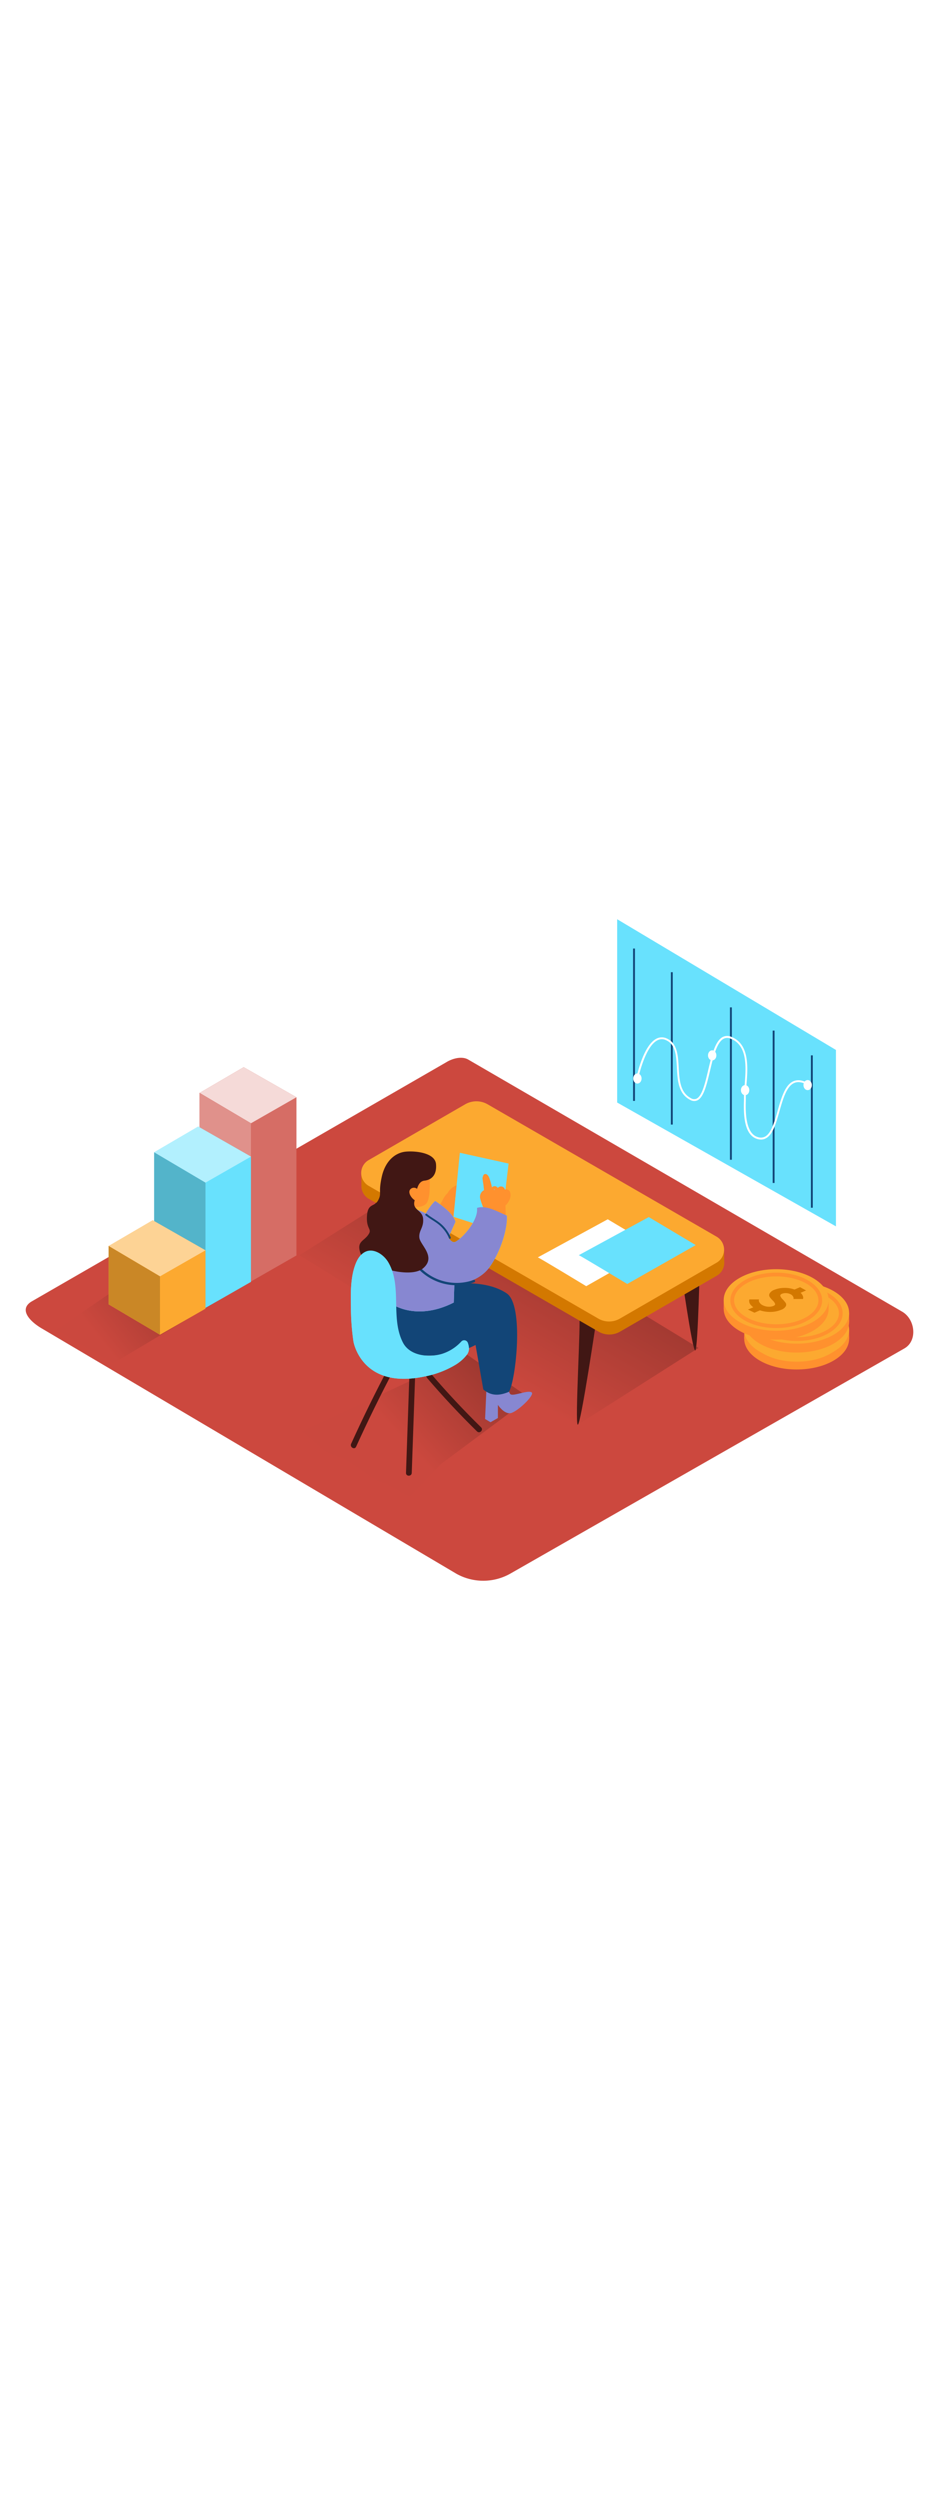 <svg id="_0360_financial_analyst" data-name="0360_financial_analyst" xmlns="http://www.w3.org/2000/svg" xmlns:xlink="http://www.w3.org/1999/xlink" viewBox="0 0 500 500" data-imageid="financial-analyst-74" imageName="Financial Analyst" class="illustrations_image" style="width: 188px;"><defs><style>.cls-1_financial-analyst-74{fill:#cc483e;}.cls-14_financial-analyst-74,.cls-15_financial-analyst-74,.cls-2_financial-analyst-74,.cls-6_financial-analyst-74{opacity:0.32;}.cls-2_financial-analyst-74{fill:url(#linear-gradient);}.cls-3_financial-analyst-74{fill:#ff912e;}.cls-4_financial-analyst-74{fill:#fca930;}.cls-5_financial-analyst-74{fill:#d37800;}.cls-6_financial-analyst-74{fill:url(#linear-gradient-2-financial-analyst-74);}.cls-11_financial-analyst-74,.cls-16_financial-analyst-74,.cls-7_financial-analyst-74,.cls-8_financial-analyst-74,.cls-9_financial-analyst-74{fill:#fff;}.cls-12_financial-analyst-74,.cls-7_financial-analyst-74{opacity:0.2;}.cls-8_financial-analyst-74{opacity:0.8;}.cls-9_financial-analyst-74{opacity:0.4;}.cls-10_financial-analyst-74{fill:#68e1fd;}.cls-11_financial-analyst-74{opacity:0.49;}.cls-13_financial-analyst-74{fill:#411714;}.cls-14_financial-analyst-74{fill:url(#linear-gradient-3-financial-analyst-74);}.cls-15_financial-analyst-74{fill:url(#linear-gradient-4-financial-analyst-74);}.cls-17_financial-analyst-74{fill:#8787d1;}.cls-18_financial-analyst-74{fill:#124577;}</style><linearGradient id="linear-gradient-financial-analyst-74" x1="394.81" y1="326.48" x2="427.01" y2="300.72" gradientUnits="userSpaceOnUse"><stop offset="0" stop-color="#cc483e"/><stop offset="1" stop-color="#411714"/></linearGradient><linearGradient id="linear-gradient-2-financial-analyst-74" x1="54.48" y1="299.71" x2="95.17" y2="267.15" xlink:href="#linear-gradient-financial-analyst-74"/><linearGradient id="linear-gradient-3-financial-analyst-74" x1="247.42" y1="309.26" x2="285.74" y2="242.5" xlink:href="#linear-gradient-financial-analyst-74"/><linearGradient id="linear-gradient-4-financial-analyst-74" x1="210.88" y1="347.32" x2="253.4" y2="307.86" xlink:href="#linear-gradient-financial-analyst-74"/></defs><path id="field_financial-analyst-74" class="cls-1_financial-analyst-74" d="M243,422.2,22.88,292.1c-7-3.93-13-10.39-6.19-14.63L237.61,150.15c3.31-2.05,8.34-3.4,11.71-1.44l231.07,134.1c7,4.07,8.26,15.44,1.25,19.51L272,422A29.29,29.29,0,0,1,243,422.2Z"/><g id="coins_financial-analyst-74"><path class="cls-2_financial-analyst-74" d="M443.1,306.88c.19-.36-5.08-1.42-4.89-1.78.25-.86-3.13-1.05-2.9-1.91-8.88-3.94-10.71-5.3-17.46-11.83L375.3,320.44c8.6,5.28,17.27,10.44,26.08,15.35l41.23-25.9c.15-.66.31-1.33.49-2A.94.94,0,0,1,443.1,306.88Z"/><ellipse class="cls-3_financial-analyst-74" cx="424.21" cy="297.21" rx="27.93" ry="16.36"/><polygon class="cls-3_financial-analyst-74" points="396.28 297.21 396.28 292.49 399.32 296.26 396.28 297.21"/><polygon class="cls-3_financial-analyst-74" points="452.14 292.49 452.14 297.21 448.59 297.21 451.19 293.42 452.14 292.49"/><ellipse class="cls-4_financial-analyst-74" cx="424.21" cy="292.48" rx="27.93" ry="16.36"/><path class="cls-5_financial-analyst-74" d="M438.37,290.3a2.2,2.2,0,0,1,.23,1.24l-.11.43-5.1,0a2.51,2.51,0,0,0,.1-.43,2,2,0,0,0-.31-.93,2.79,2.79,0,0,0-1.23-1.13,5.62,5.62,0,0,0-2.4-.63,5.15,5.15,0,0,0-2.27.35c-.72.3-1,.71-.83,1.2a4.42,4.42,0,0,0,1.09,1.6,18.34,18.34,0,0,1,1.54,1.78,1.83,1.83,0,0,1,.28,2,4.39,4.39,0,0,1-2.48,1.93,14.55,14.55,0,0,1-5.4,1.13,17.41,17.41,0,0,1-5.91-.84l-2.93,1.26-3.44-1.67,2.85-1.22a6.58,6.58,0,0,1-1.36-1.22,3.25,3.25,0,0,1-.85-2.07,1.91,1.91,0,0,1,.05-.64l.1-.25h5.1a3.67,3.67,0,0,0-.13.51,2.16,2.16,0,0,0,.42,1.16,3.83,3.83,0,0,0,1.68,1.44,7.35,7.35,0,0,0,3,.77,6.23,6.23,0,0,0,2.73-.44c.7-.3,1-.7.79-1.2a4.36,4.36,0,0,0-1.12-1.59,16,16,0,0,1-1.56-1.77,1.83,1.83,0,0,1-.22-2,4.79,4.79,0,0,1,2.6-2,14.21,14.21,0,0,1,5.18-1A14.76,14.76,0,0,1,434,287l2.93-1.26,3.2,1.74-2.93,1.26A4.11,4.11,0,0,1,438.37,290.3Z"/><path class="cls-4_financial-analyst-74" d="M424.26,309.42c-14.83,0-26.45-7.35-26.45-16.74S409.43,276,424.26,276s26.44,7.35,26.44,16.73S439.09,309.42,424.26,309.42Zm0-27.47c-9.67,0-20.45,4.41-20.45,10.73s10.78,10.74,20.45,10.74S444.7,299,444.7,292.68,433.93,282,424.26,282Z"/><ellipse class="cls-3_financial-analyst-74" cx="424.21" cy="288.2" rx="27.93" ry="16.36"/><polygon class="cls-3_financial-analyst-74" points="396.28 288.19 396.28 283.47 399.32 287.25 396.28 288.19"/><polygon class="cls-3_financial-analyst-74" points="452.14 283.47 452.14 288.19 448.59 288.19 451.19 284.4 452.14 283.47"/><ellipse class="cls-4_financial-analyst-74" cx="424.21" cy="283.47" rx="27.93" ry="16.36"/><path class="cls-5_financial-analyst-74" d="M438.37,281.28a2.21,2.21,0,0,1,.23,1.24l-.11.44-5.1,0a2.66,2.66,0,0,0,.1-.44,2,2,0,0,0-.31-.93A2.85,2.85,0,0,0,432,280.5a5.62,5.62,0,0,0-2.4-.63,5.15,5.15,0,0,0-2.27.35c-.72.31-1,.71-.83,1.21a4.48,4.48,0,0,0,1.09,1.59,19.61,19.61,0,0,1,1.54,1.78,1.85,1.85,0,0,1,.28,2,4.43,4.43,0,0,1-2.48,1.93,14.55,14.55,0,0,1-5.4,1.12,17.16,17.16,0,0,1-5.91-.83l-2.93,1.26-3.44-1.67,2.85-1.23a6.06,6.06,0,0,1-1.36-1.22A3.77,3.77,0,0,1,410,285a3.67,3.67,0,0,1-.17-.93,1.94,1.94,0,0,1,.05-.64l.1-.24h5.1a4.33,4.33,0,0,0-.13.52,2.14,2.14,0,0,0,.42,1.15,3.71,3.71,0,0,0,1.68,1.44,7.19,7.19,0,0,0,3,.77,6.09,6.09,0,0,0,2.73-.44c.7-.3,1-.7.79-1.19a4.3,4.3,0,0,0-1.12-1.6,16,16,0,0,1-1.56-1.77,1.83,1.83,0,0,1-.22-2,4.78,4.78,0,0,1,2.6-2,14,14,0,0,1,5.18-1A15,15,0,0,1,434,278l2.93-1.25,3.2,1.74-2.93,1.26A4.16,4.16,0,0,1,438.37,281.28Z"/><path class="cls-3_financial-analyst-74" d="M424.26,298.4c-13.48,0-24.45-6.61-24.45-14.73s11-14.74,24.45-14.74,24.44,6.61,24.44,14.74S437.74,298.4,424.26,298.4Zm0-27.47c-12.38,0-22.45,5.72-22.45,12.74s10.07,12.73,22.45,12.73,22.44-5.71,22.44-12.73S436.64,270.93,424.26,270.93Z"/><ellipse class="cls-3_financial-analyst-74" cx="413.29" cy="281.31" rx="27.93" ry="16.36"/><polygon class="cls-3_financial-analyst-74" points="385.36 281.31 385.36 276.58 388.4 280.36 385.36 281.31"/><polygon class="cls-3_financial-analyst-74" points="441.22 276.58 441.22 281.31 437.68 281.31 440.27 277.52 441.22 276.58"/><ellipse class="cls-4_financial-analyst-74" cx="413.29" cy="276.58" rx="27.93" ry="16.36"/><path class="cls-5_financial-analyst-74" d="M427.46,274.4a2.27,2.27,0,0,1,.22,1.24l-.11.43-5.1,0a2.51,2.51,0,0,0,.1-.43,2,2,0,0,0-.31-.93,2.79,2.79,0,0,0-1.23-1.13,5.62,5.62,0,0,0-2.4-.63,5.15,5.15,0,0,0-2.27.35c-.72.3-1,.71-.83,1.2a4.42,4.42,0,0,0,1.09,1.6,18.34,18.34,0,0,1,1.54,1.78,1.83,1.83,0,0,1,.28,2,4.35,4.35,0,0,1-2.48,1.93,14.75,14.75,0,0,1-5.4,1.13,17.41,17.41,0,0,1-5.91-.84l-2.93,1.26-3.44-1.67,2.85-1.22a6.59,6.59,0,0,1-1.36-1.23,3.55,3.55,0,0,1-.68-1.14,3.68,3.68,0,0,1-.17-.92,1.88,1.88,0,0,1,.05-.64l.1-.25h5.1a4.62,4.62,0,0,0-.12.52,2.12,2.12,0,0,0,.41,1.16,3.86,3.86,0,0,0,1.69,1.44,7.26,7.26,0,0,0,3,.77,6.21,6.21,0,0,0,2.73-.44c.7-.31,1-.7.8-1.2a4.53,4.53,0,0,0-1.13-1.59,15.18,15.18,0,0,1-1.56-1.78,1.83,1.83,0,0,1-.22-2,4.79,4.79,0,0,1,2.6-2,14,14,0,0,1,5.18-1,15,15,0,0,1,5.53.87l2.93-1.26,3.2,1.74-2.93,1.26A4.25,4.25,0,0,1,427.46,274.4Z"/><path class="cls-3_financial-analyst-74" d="M413.34,291.52c-13.48,0-24.45-6.61-24.45-14.74s11-14.73,24.45-14.73,24.45,6.61,24.45,14.73S426.82,291.52,413.34,291.52Zm0-27.47c-12.38,0-22.45,5.71-22.45,12.73s10.07,12.74,22.45,12.74,22.45-5.71,22.45-12.74S425.72,264.05,413.34,264.05Z"/></g><g id="bar-chart_financial-analyst-74"><path class="cls-6_financial-analyst-74" d="M108.76,276.71c.22-.41-5.9-1.64-5.67-2,.29-1-3.63-1.22-3.36-2.23-10.31-4.56-12.43-6.14-20.26-13.72L30.11,292.44c10,6.13,20,12.11,30.26,17.81l56.46-33.67c.17-.77-8.28,2.09-8.07,1.32A1.08,1.08,0,0,1,108.76,276.71Z"/><polyline class="cls-1_financial-analyst-74" points="157.85 168.76 157.85 252.91 133.63 266.77 106.29 250.61 106.29 166.45"/><polyline class="cls-7_financial-analyst-74" points="157.85 168.76 157.85 252.91 133.63 266.77 106.29 250.61 106.29 166.45"/><polygon class="cls-1_financial-analyst-74" points="157.85 168.76 129.75 152.75 106.29 166.45 133.63 182.61 157.85 168.76"/><polygon class="cls-8_financial-analyst-74" points="157.85 168.76 129.75 152.75 106.29 166.45 133.63 182.61 157.85 168.76"/><polygon class="cls-1_financial-analyst-74" points="133.63 182.61 133.63 266.77 106.29 250.61 106.29 166.45 133.63 182.61"/><polygon class="cls-9_financial-analyst-74" points="133.63 182.61 133.63 266.77 106.29 250.61 106.29 166.45 133.63 182.61"/><polygon class="cls-10_financial-analyst-74 targetColor" points="105.53 184.32 133.63 200.33 133.63 266.97 109.42 280.82 82.07 264.67 82.07 198.03 105.53 184.32" style="fill: rgb(104, 225, 253);"/><polygon class="cls-11_financial-analyst-74" points="133.63 200.33 105.53 184.32 82.07 198.03 109.42 214.18 133.63 200.33"/><polygon class="cls-12_financial-analyst-74" points="109.42 214.18 109.42 280.82 82.07 264.67 82.07 198.03 109.42 214.18"/><polyline class="cls-4_financial-analyst-74" points="109.42 250.17 109.42 281.23 85.19 295.08 57.85 278.93 57.85 247.87"/><polygon class="cls-4_financial-analyst-74" points="109.42 250.17 81.31 234.17 57.85 247.87 85.19 264.03 109.42 250.17"/><polygon class="cls-11_financial-analyst-74" points="109.42 250.17 81.31 234.17 57.85 247.87 85.19 264.03 109.42 250.17"/><polygon class="cls-4_financial-analyst-74" points="85.19 264.03 85.19 295.08 57.85 278.93 57.85 247.87 85.19 264.03"/><polygon class="cls-12_financial-analyst-74" points="85.19 264.03 85.19 295.08 57.85 278.93 57.85 247.87 85.19 264.03"/></g><g id="person_financial-analyst-74"><path class="cls-13_financial-analyst-74" d="M372.71,254.42s-1,47.66-2.46,49-7.84-43.93-7.84-43.93"/><g id="person-2_financial-analyst-74" data-name="person"><path class="cls-13_financial-analyst-74" d="M200,211.69c1,2.83-2.4,57.71-.79,58.46s10.24-57.85,10.24-57.85"/><path class="cls-14_financial-analyst-74" d="M307.64,342.92c.1.05,64.24-40.86,64.31-40.8L265.05,237l-51.42-18.38-54.21,34.19C173.64,261.26,292.48,336.18,307.64,342.92Z"/><path class="cls-15_financial-analyst-74" d="M182.09,360.71c6.4,2,16,12.11,22.61,13.43,4,.81,9.84,6.49,13.9,6.8l16.29-17.14L282,328.73l-33.34-23.1-88,40.85C171.2,354.21,169.74,356.93,182.09,360.71Z"/><path class="cls-1_financial-analyst-74" d="M242,291.47c-4.75-3.31-10.34-5.13-16.37-3.8-6.43,1.41-12,5.45-18.56,6.45-1,.15-5.17-.11-5.8.48C183,311.86,234,310,234,310c4.95-4,9.6-8,14.51-12.14C247,294.56,244.5,293.25,242,291.47Z"/><path class="cls-13_financial-analyst-74" d="M218,316.49q-.91,26-1.81,52.07c-.07,2,3,2,3.06,0q.92-26,1.82-52.07C221.1,314.51,218,314.52,218,316.49Z"/><path class="cls-13_financial-analyst-74" d="M256.19,344.35q-13.92-13.64-26.61-28.45c-1.28-1.5-3.45.68-2.17,2.17q12.68,14.81,26.61,28.45C255.43,347.9,257.6,345.73,256.19,344.35Z"/><path class="cls-13_financial-analyst-74" d="M207.33,311.67q-10.82,20.4-20.37,41.44c-.81,1.78,1.83,3.34,2.65,1.55q9.55-21,20.37-41.44C210.9,311.48,208.25,309.92,207.33,311.67Z"/><path class="cls-10_financial-analyst-74 targetColor" d="M247.64,296.34a24.75,24.75,0,0,1-12.35,8.93c-7,2.08-17.1,1.1-20.76-6.08-6.67-13.05-.41-29.4-7.45-42.1-1.75-3.15-4.63-5.84-8.16-6.6-4.56-1-7.69,2.39-9.34,6.36-3,7.12-2.86,16-2.71,23.58a126.27,126.27,0,0,0,1.35,18.32s4.26,25.45,37.49,18.61a50.36,50.36,0,0,0,16.33-6,22.5,22.5,0,0,0,6.66-5.77C250.73,302.73,249.39,299.27,247.64,296.34Z" style="fill: rgb(104, 225, 253);"/><path class="cls-13_financial-analyst-74" d="M239.94,220.57s-17.2,74.27-14.24,76.24,24.05-69.39,24.05-69.39"/><path class="cls-13_financial-analyst-74" d="M308.43,284.47c1,2.82-2.4,57.7-.79,58.45s10.24-57.84,10.24-57.84"/><polyline class="cls-5_financial-analyst-74" points="192.47 215.12 192.33 209.47 194.48 212.5 193.1 215.23"/><polyline class="cls-5_financial-analyst-74" points="385.63 256.1 385.56 249.79 383.1 250.58 384.37 255.88"/><path class="cls-5_financial-analyst-74" d="M196.38,209.13l51.39-29.68a12,12,0,0,1,12,0l121.89,70.38a8,8,0,0,1,0,13.87l-51.49,29.73a11.43,11.43,0,0,1-11.45,0L196.38,222.8A7.89,7.89,0,0,1,196.38,209.13Z"/><path class="cls-4_financial-analyst-74" d="M196.28,202.2l51.39-29.68a12,12,0,0,1,12,0L381.55,242.9a8,8,0,0,1,0,13.87L330.06,286.5a11.45,11.45,0,0,1-11.46,0L196.28,215.87A7.89,7.89,0,0,1,196.28,202.2Z"/><path class="cls-16_financial-analyst-74" d="M286.38,253.93c.84.21,25.77,15.32,25.77,15.32l36.46-20.69-25-14.89Z"/><path class="cls-10_financial-analyst-74 targetColor" d="M308.2,252.76C309,253,334,268.08,334,268.08l36.46-20.69-25-14.9Z" style="fill: rgb(104, 225, 253);"/><path class="cls-17_financial-analyst-74" d="M270.63,320.76s-.27,4.65,1.17,5.94,9.19-2.31,11.25-1-7.78,10.59-11.25,11.11-6.68-4.43-6.68-4.43v7l-3.93,2.24-2.89-1.72.86-19.12Z"/><path class="cls-18_financial-analyst-74" d="M257.35,324.18c4.13,3.55,8.57,3.44,13.71,1.23,3.68-6.48,8-46-1.19-52.29-9.91-6.78-25.38-5.57-28-4.83L204,274.51c-2.91,4.95,4.79,30.88,21.63,31.6s27.59-5.61,27.59-5.61Z"/><path class="cls-3_financial-analyst-74" d="M242.61,215.81a9,9,0,0,0-4.25,3.9l-.06.13c-2.67,2.18-3.09,6.17-5.92,8.13,0,.08-2.66,1.95-2.69,2s.25-3.66.24-3.63l0,0c-.92,2.53-1.82,5.05-2.61,7.62a1.55,1.55,0,0,0,.4.17l-.29.15-.26.15a.84.84,0,0,1-.51.57c-.62,1.3,1.08,3.22,2.82,2.37l8.57-4.19a23.45,23.45,0,0,0,3.36-1c.06-.89.14-1.79.23-2.68a7.51,7.51,0,0,0,.57-7.1.57.57,0,0,1,.15-.16.42.42,0,0,0,0-.1A6.5,6.5,0,0,0,245,218C245.2,216.73,244,215.18,242.61,215.81Z"/><path class="cls-10_financial-analyst-74 targetColor" d="M231.71,223.92s9.77,6.07,10.79,11.13c0,0-6.87,14.91-6.41,15.51,7.75,10.11-15.51-6.41-15.51-6.41S225.3,230,231.71,223.92Z" style="fill: rgb(104, 225, 253);"/><path class="cls-10_financial-analyst-74 targetColor" d="M254,227.63c.81,6.75-7.81,16.15-11.44,18-5,2.49-6.91-18.2-28.79-18.12-1.42,0-8.51-3-12.24,6.31s0,36.06,2.49,40.72c2.19,4.11,16.78,14,37.61,3.42l.31-9.64s12.29-.26,18.8-9.31c6.07-8.42,9.68-21.09,9.11-27.31C264.88,229.54,258.79,226,254,227.63Z" style="fill: rgb(104, 225, 253);"/><path class="cls-17_financial-analyst-74" d="M231.71,223.92s9.77,6.07,10.79,11.13c0,0-6.87,14.91-6.41,15.51,7.75,10.11-15.51-6.41-15.51-6.41S225.3,230,231.71,223.92Z"/><polyline class="cls-10_financial-analyst-74 targetColor" points="244.86 198.29 270.82 204.03 266.44 240.44 241.49 232.35" style="fill: rgb(104, 225, 253);"/><path class="cls-3_financial-analyst-74" d="M271.65,219.4a2.08,2.08,0,0,0-2.77-1.48,2.36,2.36,0,0,0-.84-1.31,2.1,2.1,0,0,0-2.36-.1,2.39,2.39,0,0,0-.6.49.86.86,0,0,0-.13-.14,1.93,1.93,0,0,0-3-.17,32.47,32.47,0,0,0-.91-3.53c-.35-1.15-.93-3.28-2.35-3.54-.93-.18-1.37.51-1.55,1.31a2.47,2.47,0,0,0-.1,1.73,17.14,17.14,0,0,0,.34,2.34c.12,1.09.24,2.19.34,3.29v0a.78.78,0,0,0-.52.21,4,4,0,0,0-1.41,4.49,34.39,34.39,0,0,0,2.57,6.65.76.76,0,0,0,1,.34l.11.41a.81.81,0,0,0,1.59-.09l0-.15a.87.87,0,0,0,.27.14l.07.88c.06.82,1.3.82,1.54.14,0,.22.05.43.07.65.1.9,1.54.81,1.59-.08,0-.25,0-.49,0-.73a.9.9,0,0,0,.68-.35.93.93,0,0,0,.57.33.75.75,0,0,0,.77.1l.06.2a.88.88,0,0,0,1.05.6c0,.09,0,.18,0,.27,0,1,1.61,1.16,1.59.13q-.06-3.08-.16-6.15a.72.72,0,0,0,.23-.17C271,224.47,272.46,221.72,271.65,219.4Zm-8.58-1.55a.5.5,0,0,1,.45-.06.72.72,0,0,0-.11.19h-.48A1.49,1.49,0,0,1,263.07,217.85Z"/><path class="cls-3_financial-analyst-74" d="M228.55,208.56c0,.23,1.36,13.9-1.7,16.91s-11.19,1.77-13.21-1.52-4.5-7.63-2.34-12.73S228.19,205.2,228.55,208.56Z"/><path class="cls-17_financial-analyst-74" d="M254,227.63c.81,6.75-7.81,16.15-11.44,18-5,2.49-6.91-18.2-28.79-18.12-1.42,0-8.51-3-12.24,6.31s0,36.06,2.49,40.72c2.19,4.11,16.78,14,37.61,3.42l.31-9.64s12.29-.26,18.8-9.31c6.07-8.42,9.68-21.09,9.11-27.31C264.88,229.54,258.79,226,254,227.63Z"/><path class="cls-18_financial-analyst-74" d="M252.24,265.93a26.94,26.94,0,0,1-31.56-10.49c-.44-.66-1.52,0-1.08.63a28.19,28.19,0,0,0,33,11.05C253.32,266.86,253,265.66,252.24,265.93Z"/><path class="cls-18_financial-analyst-74" d="M240,243.29a20.06,20.06,0,0,0-4.84-6.85c-2.38-2.17-5.33-3.55-7.82-5.59-.5-.41-1.22.31-.72.72,2.35,1.92,5.12,3.25,7.42,5.23a19.3,19.3,0,0,1,5.09,7C239.34,244.39,240.21,243.88,240,243.29Z"/><path class="cls-13_financial-analyst-74" d="M232.17,204.31c-.51-5.84-10.3-7.09-15.89-6.64s-11.08,4.7-13,13.41.12,8.53-1.88,12.41-5.57,1.3-6,8.56,3.08,6.56.6,10-6.28,3.49-4,9.84,26.16,13.93,33.31,7.83-1.57-12.35-2-16.22,2.35-5.24,2-10.05-5.74-4.52-4.62-9.38l.12-.56c-1.87-1.16-4.2-4.64-1.82-6.21a2.58,2.58,0,0,1,3.09.19c.69-2.36,1.76-4.14,4-4.39C227.12,213,232.85,212.31,232.17,204.31Z"/><path class="cls-10_financial-analyst-74 targetColor" d="M249.11,299.32a2.09,2.09,0,0,0-3.49-.62,23.57,23.57,0,0,1-10.33,6.57c-7,2.08-17.1,1.1-20.76-6.08-6.64-13-.46-29.28-7.37-41.95a14,14,0,0,0-5.19-5.53c-6.23-3.59-10.39.34-12.39,5.14-3,7.12-2.86,16-2.71,23.58a126.27,126.27,0,0,0,1.35,18.32s4.26,25.45,37.49,18.61a50.36,50.36,0,0,0,16.33-6,22.5,22.5,0,0,0,6.66-5.77C250.07,303.67,249.9,301.45,249.11,299.32Z" style="fill: rgb(104, 225, 253);"/></g></g><g id="stats_financial-analyst-74"><polygon class="cls-10_financial-analyst-74 targetColor" points="445.13 143.6 328.63 74.06 328.63 171.57 445.13 237.44 445.13 143.6" style="fill: rgb(104, 225, 253);"/><rect class="cls-18_financial-analyst-74" x="337.1" y="89.65" width="1" height="81.05"/><rect class="cls-18_financial-analyst-74" x="357.23" y="102.24" width="1" height="81.05"/><rect class="cls-18_financial-analyst-74" x="388.69" y="120.95" width="1" height="81.05"/><rect class="cls-18_financial-analyst-74" x="411.44" y="133.3" width="1" height="81.05"/><rect class="cls-18_financial-analyst-74" x="431.79" y="146.47" width="1" height="81.05"/><path class="cls-16_financial-analyst-74" d="M405.26,191.26a7.19,7.19,0,0,1-2-.3c-7.62-2.22-7.28-14.77-7.11-20.8,0-.68,0-1.25,0-1.7,0-1.8.17-4,.36-6.24.75-9.38,1.69-21.07-7.49-24.63a4.26,4.26,0,0,0-3.7.06c-3.66,1.92-5.48,9.61-7.24,17s-3.37,14.22-6.8,15.79a4.17,4.17,0,0,1-3.79-.29c-6.31-3.28-6.7-10.34-7.07-17.18-.34-6.33-.67-12.32-5.77-14.57a5.11,5.11,0,0,0-4.65.1c-6.64,3.43-10.1,20-10.14,20.16l-1-.2c.15-.7,3.59-17.2,10.66-20.85a6.13,6.13,0,0,1,5.52-.12c5.65,2.49,6,9.07,6.36,15.43.36,6.55.73,13.33,6.53,16.35a3.19,3.19,0,0,0,2.92.26c3-1.36,4.63-8.35,6.23-15.11,1.81-7.66,3.69-15.57,7.75-17.71a5.29,5.29,0,0,1,4.53-.1c9.88,3.83,8.86,16.44,8.12,25.64-.18,2.26-.35,4.39-.35,6.16,0,.45,0,1,0,1.73-.15,5.33-.49,17.81,6.39,19.81a4.88,4.88,0,0,0,3.91-.29c3.26-1.81,5-7.87,6.66-13.73,1.92-6.77,3.91-13.77,8.44-15.71,2.19-.93,4.72-.62,7.74,1l-.46.88c-2.74-1.44-5-1.75-6.89-.94-4.09,1.75-6,8.52-7.87,15.06-1.81,6.34-3.51,12.33-7.14,14.33A5.36,5.36,0,0,1,405.26,191.26Z"/><ellipse class="cls-16_financial-analyst-74" cx="339.4" cy="158.79" rx="2.23" ry="2.69"/><ellipse class="cls-16_financial-analyst-74" cx="430.06" cy="162.29" rx="2.23" ry="2.69"/><ellipse class="cls-16_financial-analyst-74" cx="379.23" cy="146.47" rx="2.23" ry="2.69"/><ellipse class="cls-16_financial-analyst-74" cx="396.76" cy="164.98" rx="2.23" ry="2.69"/></g></svg>